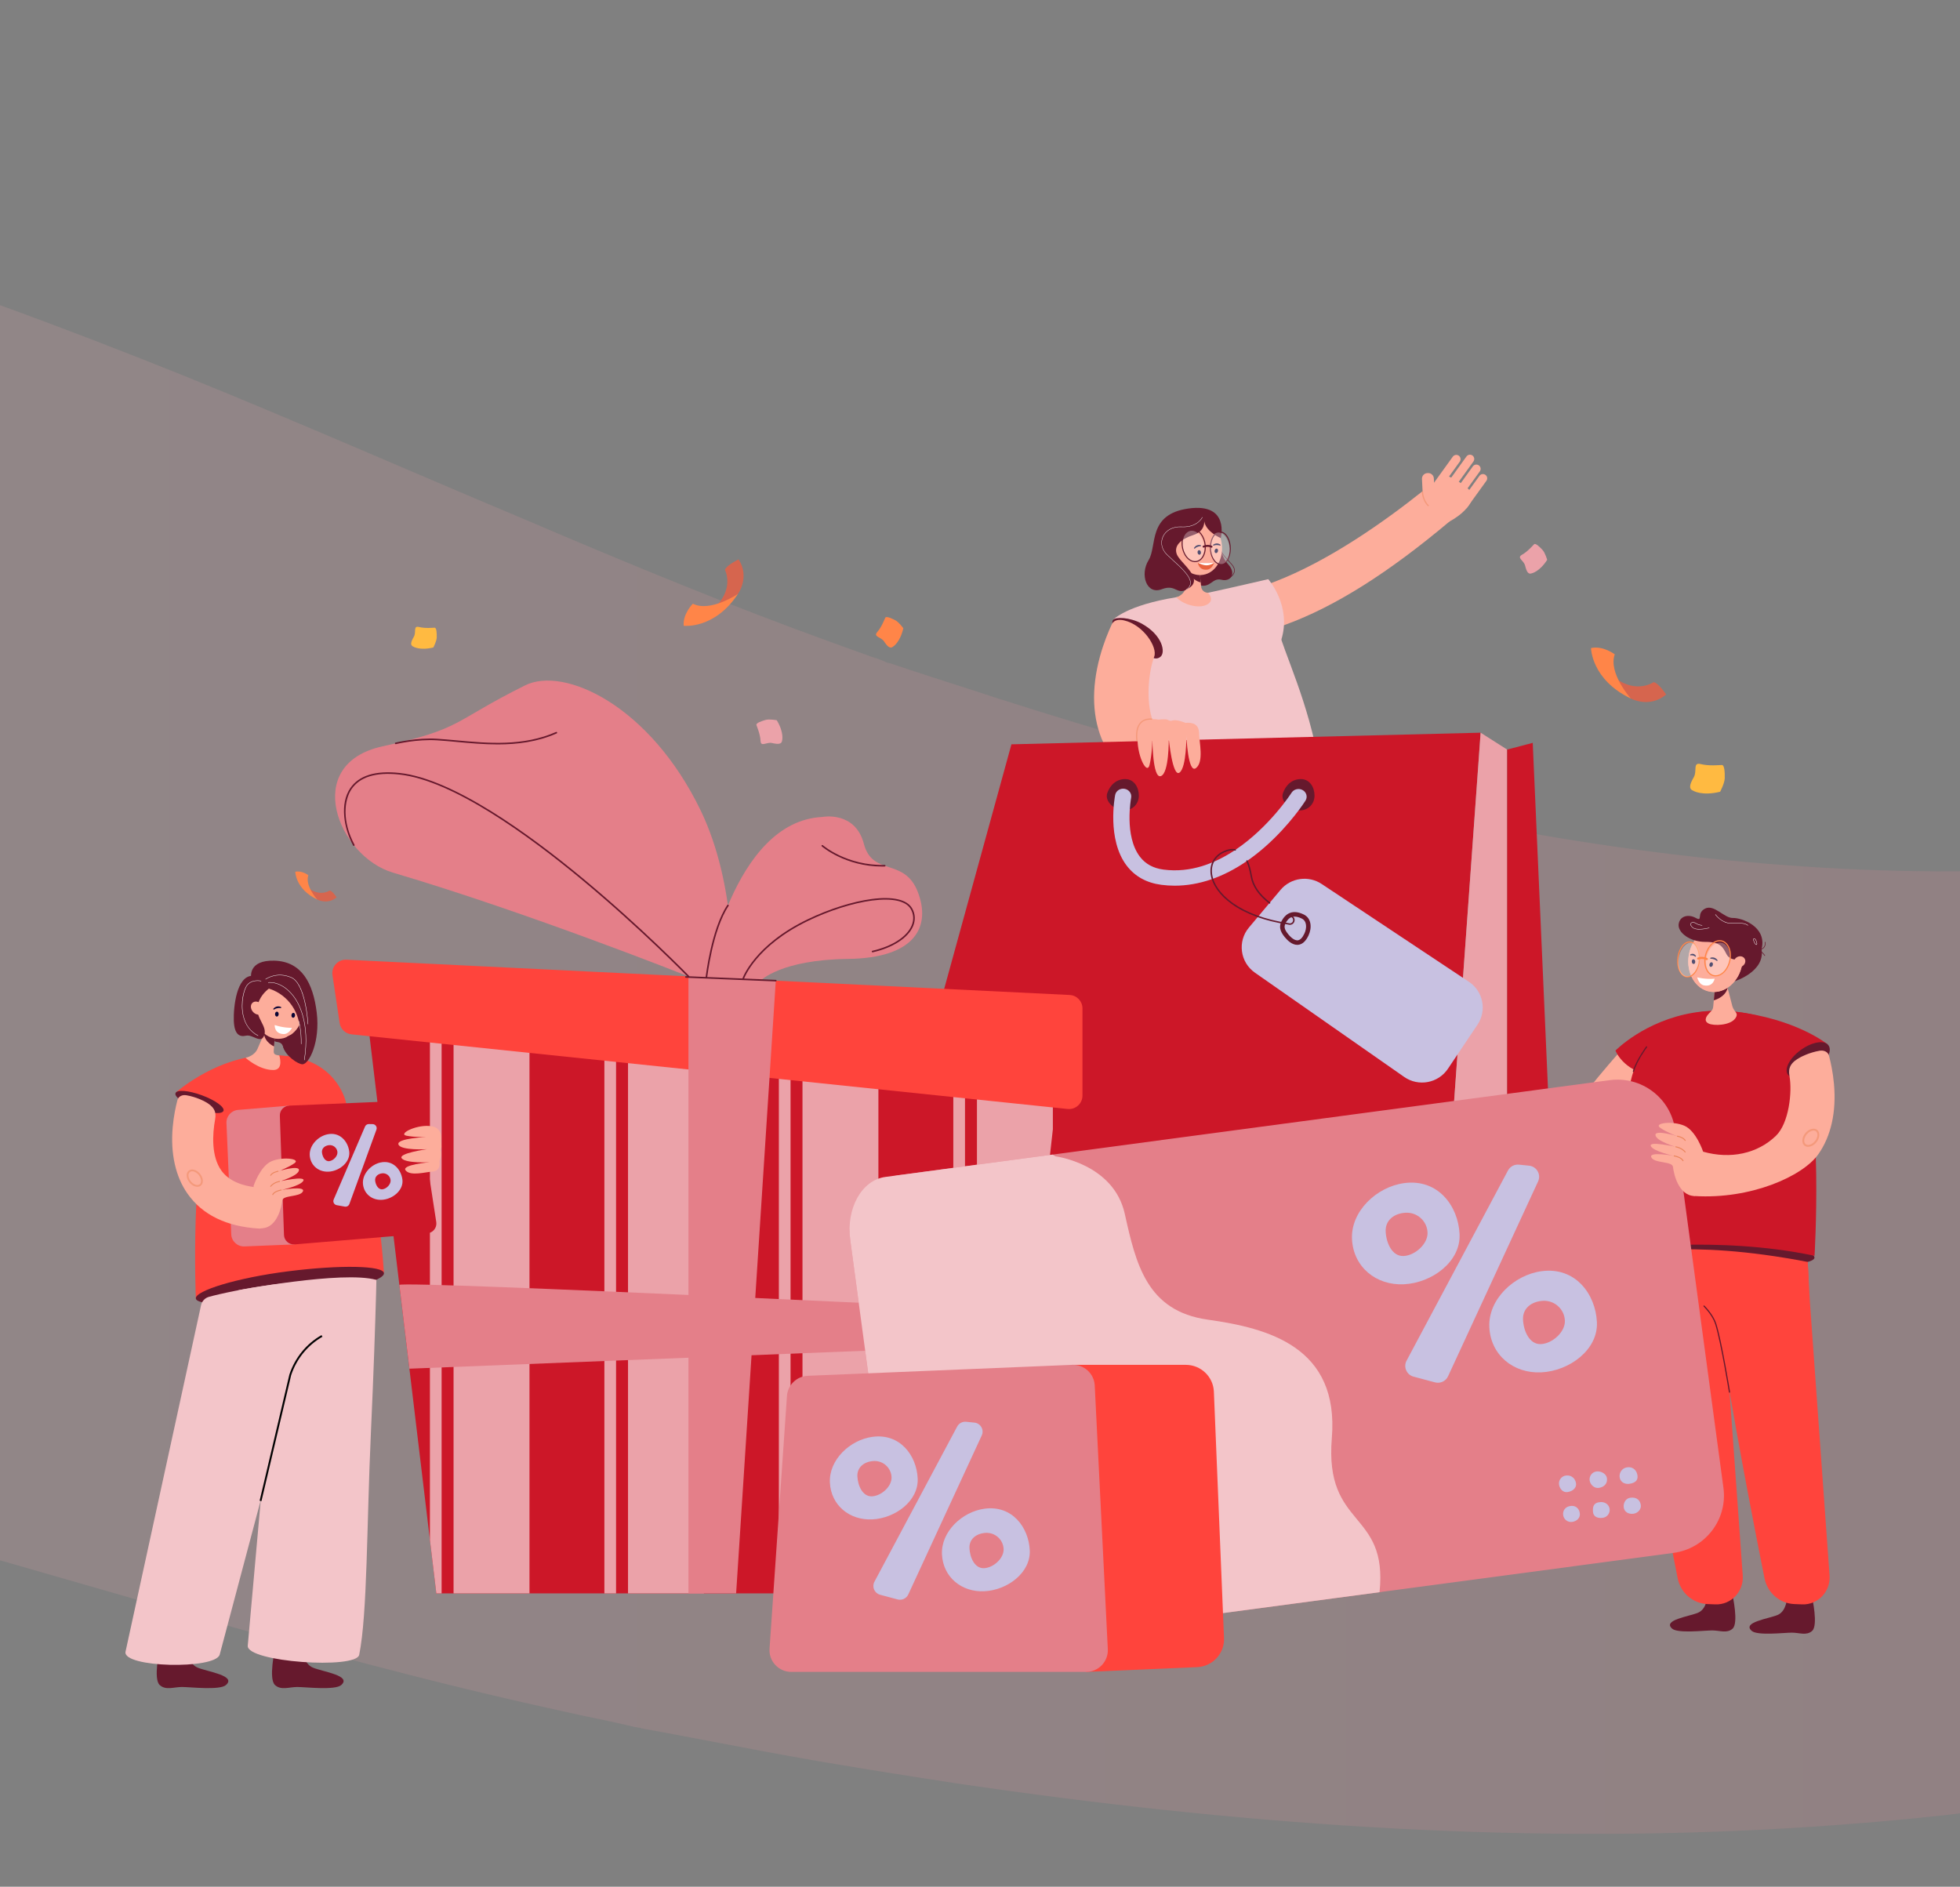 <svg width="375" height="361" viewBox="0 0 375 361" fill="none" xmlns="http://www.w3.org/2000/svg">
<rect x="0" y="0" width="375" height="361" fill="#808080" stroke="none"/>
<path d="M-615 197.7C-615 197.7 -614.019 196.328 -612.058 193.583C-610.882 191.819 -609.313 189.858 -607.744 187.702C-606.96 186.526 -606.175 185.545 -605.195 184.369C-604.411 183.389 -603.822 182.605 -603.038 181.625C-601.469 179.86 -599.9 177.704 -598.135 175.743C-596.37 173.783 -594.605 171.627 -592.644 169.47C-584.8 160.845 -575.388 151.435 -564.406 142.221C-553.424 133.007 -541.462 124.185 -528.323 115.756C-502.046 98.896 -472.042 84.193 -438.901 71.647C-405.76 58.904 -369.481 48.122 -329.673 39.3C-309.671 34.792 -289.08 30.871 -266.725 27.734C-255.547 26.166 -244.173 24.794 -231.819 23.617C-228.681 23.421 -225.543 23.029 -222.406 22.833C-220.249 22.637 -218.091 22.441 -215.738 22.441H-212.012C-206.129 22.441 -200.442 22.245 -194.559 22.245C-191.03 22.245 -187.304 22.245 -183.97 22.245C-180.636 22.441 -177.499 22.441 -174.165 22.637C-167.693 22.833 -161.026 23.421 -154.555 23.617C-141.416 24.598 -128.081 26.166 -114.942 28.126C-88.469 32.047 -62.191 38.32 -37.09 45.966C-11.989 53.611 12.131 62.629 35.075 71.843C57.823 81.057 79.59 90.663 100.181 99.288C120.771 108.11 140.381 116.148 159.403 123.009L166.463 125.558L168.228 126.146L169.208 126.538L169.6 126.734C170.385 126.93 170.189 126.93 170.385 126.93L174.503 128.302C179.798 130.066 184.896 131.635 190.191 133.399C200.584 136.732 210.978 139.868 221.175 142.809C262.356 154.375 302.949 162.805 341.777 165.549C380.605 168.49 417.668 165.941 452.182 157.316C456.496 156.14 460.222 155.159 466.105 153.395C468.262 152.807 470.419 152.023 472.576 151.435L475.322 150.65L478.459 149.67C486.696 146.926 494.932 143.789 503.364 140.26C519.837 133.203 536.505 124.577 552.978 115.167C586.119 96.348 618.868 74.784 651.813 55.768C660.049 51.063 668.285 46.358 676.521 41.849C680.443 39.693 684.366 37.536 688.288 35.576C693.386 32.831 697.701 30.675 702.211 28.518C720.252 20.089 738.293 13.816 755.354 9.503C772.415 5.19 788.691 2.641 803.399 1.269C818.106 -0.103 831.441 -0.103 843.207 0.093C866.74 0.877 884.389 3.229 896.155 4.798C902.038 5.582 906.548 6.366 909.49 6.758C912.431 7.346 914 7.542 914 7.542L903.803 113.011C903.803 113.011 902.43 113.011 899.684 112.815C896.939 112.815 893.017 112.619 888.115 112.619C877.917 112.423 863.406 112.619 845.757 114.383C828.304 116.148 808.105 119.872 787.515 128.302C777.121 132.419 766.728 137.712 755.943 144.573C753.393 146.338 750.452 148.102 748.295 149.67C744.961 152.023 741.823 154.375 738.49 156.728C732.214 161.237 725.547 166.138 718.879 171.235C705.348 181.429 691.229 192.799 676.129 204.953C660.833 217.108 644.753 230.046 626.908 243.377C609.063 256.511 589.845 270.038 568.274 282.781C557.488 289.054 546.31 295.327 534.348 301.012L529.838 303.169L524.935 305.325C521.994 306.697 519.052 307.874 516.111 309.246C511.601 311.402 504.933 314.147 498.854 316.499C474.145 326.301 448.064 333.947 421.786 339.436C408.648 342.18 395.313 344.337 381.978 346.101C368.643 347.865 355.112 349.042 341.777 349.826C288.241 352.962 235.098 348.846 184.112 341.396C171.365 339.436 158.815 337.475 146.264 335.123C139.989 333.947 133.91 332.77 127.635 331.594L123.32 330.81C123.32 330.81 122.536 330.614 123.124 330.81L122.536 330.614L121.359 330.418L118.81 329.83C115.476 329.046 112.143 328.458 108.809 327.673C82.531 321.988 57.627 315.127 34.487 308.462C11.151 301.796 -10.617 295.327 -30.815 290.034C-51.209 284.741 -70.035 280.428 -87.684 277.488C-105.333 274.547 -122.002 272.979 -137.69 272.783C-145.534 272.587 -153.182 272.979 -160.634 273.175C-164.36 273.567 -168.086 273.567 -171.812 274.155C-173.576 274.351 -175.538 274.547 -177.302 274.743C-179.067 274.939 -180.244 275.135 -181.813 275.527C-185.931 276.115 -190.049 276.703 -194.167 277.292L-197.893 277.88C-199.658 278.076 -195.932 277.684 -196.52 277.684H-196.913L-197.501 277.88L-198.677 278.076C-200.442 278.468 -202.207 278.664 -203.972 279.056C-211.032 280.428 -218.68 281.996 -226.328 283.761C-241.624 287.289 -256.723 291.602 -271.039 296.111C-299.669 305.129 -324.967 315.323 -344.969 325.125C-364.971 334.927 -379.679 344.337 -387.915 351.002C-392.033 354.335 -394.779 357.079 -396.151 358.648C-397.524 360.412 -397.72 361 -397.524 361C-397.328 361 -397.328 361 -397.132 360.804C-396.936 360.804 -396.74 360.608 -396.74 360.412C-396.543 360.216 -396.74 360.412 -396.543 360.216C-396.151 359.824 -395.955 359.432 -395.759 359.236C-395.171 358.452 -394.779 357.863 -394.386 357.275C-395.759 359.628 -396.543 360.804 -396.543 360.804L-615 197.7Z" fill="url(#paint0_linear_2008_5540)" fill-opacity="0.14"/>
<path d="M277.901 96.03C278.267 96.292 278.783 96.208 279.046 95.843L283.132 90.182C283.395 89.817 283.31 89.304 282.944 89.042C282.577 88.78 282.062 88.864 281.799 89.229L277.713 94.891C277.449 95.256 277.534 95.768 277.901 96.03Z" fill="#FDAD9B"/>
<path d="M276.194 94.811C276.56 95.073 277.076 94.989 277.339 94.624L281.908 88.292C282.171 87.927 282.087 87.415 281.72 87.153C281.353 86.891 280.838 86.975 280.575 87.34L276.006 93.671C275.743 94.036 275.827 94.549 276.194 94.811Z" fill="#FDAD9B"/>
<path d="M273.444 97.775L273.563 97.769C274.156 97.74 274.616 97.233 274.587 96.644L274.333 91.533C274.304 90.943 273.795 90.485 273.203 90.514L273.084 90.52C272.491 90.549 272.031 91.055 272.06 91.645L272.314 96.756C272.343 97.345 272.852 97.804 273.444 97.775Z" fill="#FDAD9B"/>
<path d="M274.487 93.592C274.853 93.854 275.369 93.769 275.632 93.404L279.295 88.329C279.558 87.964 279.473 87.451 279.107 87.189C278.74 86.928 278.225 87.012 277.961 87.376L274.299 92.452C274.035 92.817 274.12 93.33 274.487 93.592Z" fill="#FDAD9B"/>
<path d="M276.732 100.081C276.732 100.081 281.02 98.191 281.837 94.977C282.12 93.864 276.998 90.413 275.86 91.023C274.723 91.633 272.585 95.3 272.585 95.3L276.732 100.081Z" fill="#FDAD9B"/>
<path d="M279.591 97.246C279.956 97.507 280.471 97.423 280.733 97.059L284.388 91.994C284.651 91.63 284.567 91.118 284.201 90.857C283.835 90.596 283.321 90.68 283.058 91.044L279.403 96.109C279.14 96.473 279.225 96.984 279.591 97.246Z" fill="#FDAD9B"/>
<path d="M272.148 94.003C265.004 99.695 254.294 107.32 243.842 111.319C241.42 112.246 240.482 112.564 238.997 112.901C237.801 113.172 236.921 115.577 237.365 117.617C237.782 119.531 239.465 120.921 240.961 120.865C242.078 120.823 243.201 120.521 245.917 119.531C255.353 116.095 265.598 109.643 277.319 99.786L272.148 94.003Z" fill="#FDAD9B"/>
<path d="M249.637 217.144C249.637 217.144 250.21 219.712 252.109 220.098C254.007 220.484 259.222 220.151 257.648 222.18C256.745 223.345 251.485 223.731 250.034 224.013C248.583 224.296 247.345 225.19 246.076 224.434C244.681 223.602 244.827 218.081 244.827 218.081C244.827 218.081 246.206 218.486 247.327 218.237C248.941 217.879 249.637 217.144 249.637 217.144Z" fill="#66192D"/>
<path d="M229.478 221.069C229.478 221.069 230.051 223.638 231.949 224.024C233.848 224.41 239.063 224.077 237.489 226.106C236.586 227.271 231.326 227.656 229.875 227.939C228.424 228.222 227.185 229.116 225.917 228.36C224.522 227.528 224.667 222.006 224.667 222.006C224.667 222.006 226.047 222.411 227.167 222.163C228.782 221.805 229.478 221.069 229.478 221.069Z" fill="#66192D"/>
<path d="M248.762 143.845C248.762 143.845 251.212 154.586 251.824 175.987C252.266 191.437 252.278 207.089 252.251 214.6C252.242 217.287 250.428 219.603 247.858 220.211L246.477 220.537C243.699 221.195 240.955 219.244 240.599 216.358L234.494 166.77L232.194 150.505L248.762 143.845Z" fill="#366F90"/>
<path d="M219.958 157.99C220.218 159.314 227.801 158.6 237.013 156.754C246.226 154.907 253.477 153.063 253.217 151.738C252.956 150.414 245.283 150.11 236.07 151.957C226.858 153.803 219.697 156.665 219.958 157.99Z" fill="#66192D"/>
<path d="M243.328 154.46L232.525 219.848C232.222 222.621 230.21 224.872 227.525 225.443L226.355 225.691C223.592 226.279 220.971 224.141 220.93 221.267L220.929 158.544C220.947 157.816 223.352 157.014 224.042 156.82C229.762 155.207 243.18 151.808 243.328 154.46Z" fill="#366F90"/>
<path d="M221.251 121.167C221.251 121.167 223.527 113.632 232.966 113.504C237.427 113.443 242.294 113.985 244.893 121.673C247.226 128.577 251.59 137.818 253.216 151.738C253.216 151.738 237.619 149.132 219.935 157.877C219.935 157.877 216.671 137.614 217.77 125.51C218.08 122.102 220.46 123.583 221.251 121.167Z" fill="#F3C5C9"/>
<path d="M213.01 118.546L221.498 124.969C221.498 124.969 243.771 126.815 245.146 122.411C247.175 115.906 242.651 110.814 242.651 110.814C242.651 110.814 234.913 112.614 231.125 113.416C229.752 113.707 226.436 114.05 225.073 114.27C215.571 115.8 213.01 118.546 213.01 118.546Z" fill="#F3C5C9"/>
<path d="M237.452 191.046L237.117 191.033L237.903 169.662C238.297 166.524 239.811 163.686 242.167 161.656L242.386 161.908C240.093 163.884 238.619 166.647 238.236 169.688L237.452 191.046Z" fill="#020202"/>
<path d="M234.806 110.872L234.763 110.771C234.774 110.766 235.908 110.272 236.102 109.411C236.202 108.964 236.033 108.49 235.6 108.004C235.397 107.775 235.21 107.569 235.039 107.38C233.859 106.077 233.418 105.589 233.46 104.348L233.569 104.351C233.529 105.549 233.93 105.992 235.12 107.307C235.291 107.496 235.478 107.703 235.682 107.932C236.14 108.446 236.317 108.952 236.208 109.435C236.002 110.351 234.855 110.851 234.806 110.872Z" fill="#66192D"/>
<path d="M233.515 104.349C233.515 104.349 233.43 106.275 235.006 108.001C236.582 109.727 235.487 111.38 233.683 110.924C231.879 110.469 231.615 112.702 229.27 111.901C226.925 111.1 233.515 104.349 233.515 104.349Z" fill="#66192D"/>
<path d="M225.074 114.271C225.981 114.012 226.682 113.295 226.9 112.382L227.584 109.52L227.783 108.689L228.949 103.806L229.436 108.572L229.728 111.432L229.811 112.248C229.879 112.913 230.443 113.414 231.115 113.417H231.126C231.576 113.922 232.261 114.989 230.898 115.697C229.297 116.529 226.321 115.678 225.06 114.275C225.065 114.274 225.069 114.273 225.074 114.271Z" fill="#FDAD9B"/>
<path d="M227.564 109.443C227.57 109.468 227.576 109.494 227.583 109.52C227.962 111.017 229.718 111.442 229.718 111.442L229.727 111.432L229.435 108.571C228.904 108.476 228.161 108.413 227.781 108.689C227.583 108.833 227.484 109.07 227.564 109.443Z" fill="#66192D"/>
<path d="M230.227 109.978C232.682 109.551 234.242 106.762 233.712 103.749C233.182 100.736 230.763 98.64 228.309 99.067C225.855 99.495 224.295 102.283 224.824 105.296C225.354 108.309 227.773 110.405 230.227 109.978Z" fill="#FDAD9B"/>
<path d="M225.59 106.014C226.177 106.405 226.89 106.332 227.181 105.85C227.473 105.369 227.233 104.662 226.645 104.271C226.058 103.881 225.345 103.954 225.054 104.436C224.762 104.917 225.002 105.624 225.59 106.014Z" fill="#FDAD9B"/>
<path d="M232.31 107.635C232.31 107.635 230.798 107.934 229.187 107.668C229.187 107.668 229.322 109.178 230.984 108.992C231.95 108.883 232.31 107.635 232.31 107.635Z" fill="#E9633E"/>
<path d="M232.31 107.635C232.31 107.635 231.996 108.002 231.138 108.147C230.281 108.293 229.187 107.667 229.187 107.667C229.187 107.667 231.104 107.849 232.31 107.635Z" fill="white"/>
<path d="M229.735 104.498C229.763 104.485 229.785 104.459 229.792 104.427C229.804 104.372 229.768 104.317 229.713 104.306C229.68 104.299 228.939 104.069 228.455 104.824C228.425 104.871 228.437 104.934 228.484 104.965C228.531 104.997 228.585 104.976 228.626 104.937C229.036 104.545 229.643 104.5 229.67 104.505C229.693 104.51 229.716 104.507 229.735 104.498Z" fill="#080435"/>
<path d="M229.129 105.745C229.164 105.986 229.334 106.162 229.51 106.137C229.686 106.112 229.801 105.896 229.766 105.655C229.732 105.414 229.561 105.238 229.385 105.263C229.209 105.288 229.095 105.504 229.129 105.745Z" fill="#080435"/>
<path d="M233.436 104.396C233.467 104.395 233.497 104.379 233.516 104.352C233.548 104.305 233.536 104.242 233.489 104.21C233.462 104.191 232.864 103.698 232.128 104.212C232.082 104.244 232.069 104.307 232.1 104.354C232.132 104.401 232.19 104.402 232.243 104.381C232.772 104.175 233.35 104.363 233.373 104.378C233.393 104.392 233.415 104.397 233.436 104.396Z" fill="#080435"/>
<path d="M232.399 105.316C232.338 105.552 232.429 105.779 232.601 105.822C232.773 105.866 232.962 105.71 233.022 105.474C233.083 105.238 232.992 105.011 232.82 104.967C232.648 104.924 232.459 105.08 232.399 105.316Z" fill="#080435"/>
<path d="M230.397 99.726C230.397 99.726 230.634 101.635 228.315 102.372C225.997 103.108 224.534 104.393 225.152 106.041C225.771 107.688 230.221 110.554 227.647 112.413C225.074 114.271 225.224 111.615 222.276 112.738C219.329 113.86 218.066 109.902 219.754 107.184C221.441 104.465 219.495 98.387 227.422 97.292C235.35 96.197 233.563 102.953 233.563 102.953C233.563 102.953 230.76 101.817 230.397 99.726Z" fill="#66192D"/>
<path d="M226.9 112.903L226.865 112.848C227.406 112.513 227.689 112.123 227.733 111.654C227.853 110.356 226.041 108.709 224.443 107.256C224.019 106.87 223.619 106.506 223.259 106.154C222.256 105.174 221.95 103.851 222.46 102.7C223.026 101.421 224.4 100.684 226.048 100.772C226.171 100.779 226.291 100.782 226.407 100.782C229.166 100.782 230.008 98.971 230.017 98.952L230.077 98.979C230.067 98.999 229.135 101.003 226.044 100.837C224.427 100.747 223.075 101.473 222.519 102.726C222.013 103.869 222.306 105.133 223.304 106.108C223.664 106.459 224.064 106.823 224.487 107.208C226.097 108.672 227.92 110.331 227.797 111.661C227.753 112.144 227.451 112.562 226.9 112.903Z" fill="white"/>
<path d="M233.755 108.023C233.519 108.064 233.277 108.039 233.039 107.943C231.979 107.518 231.305 105.794 231.537 104.104C231.679 103.068 232.137 102.232 232.761 101.871C233.135 101.657 233.541 101.621 233.936 101.784C234.996 102.207 235.669 103.927 235.438 105.62C235.297 106.659 234.838 107.495 234.214 107.856C234.066 107.94 233.912 107.996 233.755 108.023ZM231.737 104.133C231.516 105.737 232.135 107.364 233.116 107.759C233.447 107.892 233.793 107.861 234.113 107.683C234.685 107.351 235.106 106.569 235.239 105.593C235.459 103.987 234.841 102.359 233.861 101.967C233.529 101.834 233.186 101.862 232.863 102.044C232.291 102.375 231.869 103.155 231.737 104.133Z" fill="#66192D"/>
<g opacity="0.3">
<path d="M226.212 103.959C226.129 105.579 226.993 107.152 228.141 107.473C229.29 107.794 230.288 106.741 230.37 105.121C230.453 103.502 229.589 101.928 228.441 101.607C227.292 101.286 226.294 102.339 226.212 103.959Z" fill="white"/>
</g>
<g opacity="0.3">
<path d="M231.517 104.244C231.434 105.871 232.209 107.485 233.246 107.849C234.284 108.213 235.192 107.189 235.274 105.562C235.357 103.935 234.582 102.321 233.544 101.957C232.507 101.593 231.599 102.617 231.517 104.244Z" fill="white"/>
</g>
<path d="M228.926 107.538C228.687 107.58 228.439 107.567 228.188 107.497C226.923 107.157 225.974 105.47 226.071 103.735C226.126 102.73 226.515 101.894 227.138 101.445C227.574 101.135 228.071 101.045 228.58 101.182C229.843 101.525 230.792 103.212 230.696 104.944C230.641 105.953 230.25 106.789 229.625 107.238C229.405 107.393 229.17 107.496 228.926 107.538ZM227.879 101.34C227.66 101.378 227.45 101.467 227.257 101.606C226.691 102.015 226.322 102.815 226.271 103.747C226.18 105.39 227.063 106.986 228.24 107.306C228.686 107.422 229.125 107.342 229.507 107.076C230.075 106.67 230.445 105.867 230.497 104.932C230.587 103.289 229.704 101.693 228.528 101.373C228.307 101.315 228.089 101.303 227.879 101.34Z" fill="#66192D"/>
<path d="M231.83 104.79C231.788 104.797 231.744 104.79 231.705 104.768C231.682 104.754 231.138 104.465 230.339 104.765C230.245 104.796 230.134 104.754 230.097 104.657C230.059 104.561 230.108 104.453 230.205 104.419C231.166 104.038 231.86 104.427 231.891 104.442C231.98 104.494 232.012 104.609 231.959 104.697C231.931 104.748 231.883 104.78 231.83 104.79Z" fill="#66192D"/>
<path d="M212.971 118.608C212.375 119.454 213.508 121.308 216.449 123.227C219.39 125.145 220.796 126.696 222.039 125.655C223.053 124.804 222.4 121.51 218.46 119.331C216.205 118.083 213.396 118.005 212.971 118.608Z" fill="#66192D"/>
<path d="M224.379 156.725C224.379 156.725 236.451 152.239 249.178 152.54C249.762 152.554 250.246 152.997 250.304 153.576L250.763 158.191L237.374 157.516L224.379 156.725Z" fill="#366F90"/>
<path d="M238.664 152.807L240.22 149.9C240.391 149.027 238.176 146.127 237.286 146.216C230.766 146.867 224.922 144.466 221.476 139.708C219.031 136.332 219.527 129.109 220.836 125.625C221.505 123.842 218.757 119.541 215.051 118.701C214.096 118.484 213.117 118.583 212.705 119.468C212.06 120.853 211.157 123.025 210.443 125.642C208.746 131.86 208.985 137.572 211.133 142.162C213.77 147.796 224.598 155.111 237.398 156.585C238.356 156.696 238.479 153.749 238.664 152.807Z" fill="#FDAD9B"/>
<path d="M193.514 142.415L157.333 273.973L273.372 277.897L283.282 140.19L193.514 142.415Z" fill="#CC1728"/>
<path d="M283.282 140.19L288.36 143.419V272.961L273.372 277.897L283.282 140.19Z" fill="#EBA2A9"/>
<path d="M288.359 143.419L293.252 142.133L299.058 273.802L288.359 272.961V143.419Z" fill="#CC1728"/>
<path d="M214.885 154.272C216.142 154.272 217.16 153.309 217.16 152.12C217.16 150.932 216.142 149.969 214.885 149.969C213.629 149.969 212.61 150.932 212.61 152.12C212.61 153.309 213.629 154.272 214.885 154.272Z" fill="#66192D"/>
<path d="M215.022 155.069C214.034 155.069 212.899 154.487 212.26 153.654C211.786 153.035 211.641 152.357 211.853 151.743C212.433 150.067 213.71 149.066 215.27 149.066C216.99 149.066 217.89 150.654 217.89 152.223C217.89 153.846 216.657 155.069 215.022 155.069ZM212.961 152.086C212.842 152.431 213.027 152.777 213.204 153.007C213.623 153.554 214.405 153.966 215.022 153.966C216.025 153.966 216.725 153.25 216.725 152.223C216.725 151.397 216.337 150.169 215.27 150.169C214.224 150.169 213.383 150.868 212.961 152.086Z" fill="#66192D"/>
<path d="M248.499 154.273C249.755 154.273 250.773 153.31 250.773 152.121C250.773 150.933 249.755 149.97 248.499 149.97C247.242 149.97 246.224 150.933 246.224 152.121C246.224 153.31 247.242 154.273 248.499 154.273Z" fill="#66192D"/>
<path d="M248.636 155.069C247.649 155.069 246.513 154.487 245.874 153.654C245.4 153.035 245.255 152.357 245.467 151.743C246.048 150.067 247.325 149.066 248.884 149.066C250.604 149.066 251.504 150.654 251.504 152.223C251.505 153.846 250.271 155.069 248.636 155.069ZM246.575 152.086C246.456 152.431 246.641 152.777 246.818 153.007C247.237 153.554 248.019 153.966 248.636 153.966C249.639 153.966 250.339 153.25 250.339 152.223C250.339 151.397 249.951 150.169 248.884 150.169C247.839 150.169 246.997 150.868 246.575 152.086Z" fill="#66192D"/>
<path d="M224.748 169.463C223.896 169.463 223.046 169.408 222.201 169.298C219.377 168.93 217.146 167.697 215.57 165.633C211.748 160.629 213.291 152.452 213.358 152.107C213.515 151.308 214.325 150.78 215.17 150.928C216.013 151.076 216.571 151.842 216.416 152.64C216.395 152.749 215.057 159.949 218.094 163.917C219.168 165.321 220.65 166.128 222.625 166.385C227.776 167.057 232.47 165.212 236.34 162.624C242.863 158.261 247.041 151.783 247.107 151.679C247.549 150.983 248.503 150.757 249.239 151.174C249.975 151.591 250.215 152.493 249.775 153.19C249.658 153.375 246.861 157.757 242.13 161.947C240.962 162.981 239.778 163.911 238.582 164.735C234.055 167.857 229.362 169.463 224.748 169.463Z" fill="#C8C1E1"/>
<path d="M202.452 207.031L201.444 216.054L191.526 304.867H83.482L82.256 294.636L70.128 193.451L82.256 194.695L84.492 194.925L86.778 195.16L101.306 196.652L115.637 198.123L117.871 198.352L120.159 198.585L134.684 200.077L149.015 201.547L151.252 201.777L153.537 202.012L168.063 203.501L182.394 204.972L184.631 205.201L186.919 205.437L201.444 206.928L202.452 207.031Z" fill="#CC1728"/>
<path d="M101.306 196.652V304.866H86.777V195.16L101.306 196.652Z" fill="#EBA2A9"/>
<path d="M84.493 194.925V304.867H83.482L82.256 294.636V194.695L84.493 194.925Z" fill="#EBA2A9"/>
<path d="M134.683 200.077V304.867H120.157V198.585L134.683 200.077Z" fill="#EBA2A9"/>
<path d="M115.635 198.123V304.867H117.869V198.352L115.635 198.123Z" fill="#EBA2A9"/>
<path d="M168.062 203.5V304.866H153.537V202.012L168.062 203.5Z" fill="#EBA2A9"/>
<path d="M151.252 201.777V304.866H149.016V201.547L151.252 201.777Z" fill="#EBA2A9"/>
<path d="M201.442 206.928V216.054L191.524 304.867H186.917V205.437L201.442 206.928Z" fill="#EBA2A9"/>
<path d="M184.629 205.202V304.868H182.393V204.973L184.629 205.202Z" fill="#EBA2A9"/>
<path d="M76.408 245.843C77.716 245.003 197.56 250.848 197.56 250.848L196.849 257.213L78.33 261.879L76.408 245.843Z" fill="#E47F89"/>
<path d="M63.609 186.565L64.978 195.734C65.15 196.891 66.089 197.786 67.259 197.908L204.258 212.186C205.78 212.344 207.105 211.157 207.105 209.635V192.937C207.105 191.569 206.026 190.442 204.653 190.375L66.285 183.626C64.661 183.547 63.37 184.965 63.609 186.565Z" fill="#FF443C"/>
<path d="M131.72 186.819V304.869H140.842L148.429 187.634L131.72 186.819Z" fill="#E47F89"/>
<path d="M140.075 187.227C140.075 187.227 141.028 169.524 134.064 155.089C124.352 134.957 107.933 127.422 100.478 131.131C86.314 138.178 88.743 139.386 73.163 142.808C57.584 146.231 64.696 163.868 75.186 166.967C101.085 174.617 131.72 186.819 131.72 186.819L140.075 187.227Z" fill="#E47F89"/>
<path d="M95.216 142.434C92.529 142.434 89.893 142.191 87.396 141.962C86.08 141.841 84.837 141.727 83.624 141.65C79.782 141.405 75.781 142.368 75.741 142.378C75.66 142.397 75.577 142.348 75.557 142.267C75.537 142.186 75.587 142.104 75.668 142.084C75.709 142.074 79.752 141.101 83.643 141.348C84.86 141.425 86.105 141.54 87.423 141.661C93.367 142.207 100.103 142.826 106.385 140.052C106.461 140.018 106.551 140.053 106.585 140.129C106.619 140.205 106.585 140.294 106.508 140.328C102.807 141.962 98.963 142.434 95.216 142.434Z" fill="#66192D"/>
<path d="M131.72 186.971C131.681 186.971 131.641 186.956 131.611 186.925C131.522 186.834 122.587 177.656 111.36 168.339C101.009 159.749 86.54 149.281 76.391 148.194C71.912 147.713 68.839 148.654 67.257 150.99C65.826 153.103 65.447 157.212 67.827 161.628C67.867 161.701 67.839 161.793 67.765 161.832C67.692 161.872 67.599 161.844 67.56 161.771C66.645 160.073 66.043 158.124 65.865 156.283C65.656 154.12 66.05 152.231 67.006 150.821C68.655 148.385 71.824 147.4 76.424 147.893C86.648 148.989 101.172 159.491 111.556 168.108C122.795 177.436 131.74 186.623 131.829 186.715C131.888 186.775 131.886 186.871 131.826 186.929C131.796 186.957 131.758 186.971 131.72 186.971Z" fill="#66192D"/>
<path d="M135.126 187.227C135.126 187.227 140.134 157.141 157.332 156.316C157.332 156.316 163.604 155.089 165.273 161.431C166.943 167.772 173.012 163.998 175.592 170.641C178.172 177.285 175.137 183.324 162.238 183.475C149.34 183.626 145.523 187.635 145.523 187.635L135.126 187.227Z" fill="#E47F89"/>
<path d="M142.208 187.378C142.191 187.378 142.175 187.375 142.159 187.37C142.079 187.343 142.037 187.257 142.064 187.178C142.085 187.115 144.339 180.789 154.534 175.89C158.644 173.915 163.102 172.502 166.764 172.014C170.788 171.478 173.539 172.108 174.509 173.786C175.137 174.872 175.193 176.075 174.671 177.265C173.697 179.485 170.82 181.335 166.976 182.212C166.894 182.231 166.813 182.18 166.794 182.099C166.775 182.017 166.827 181.936 166.908 181.918C170.659 181.062 173.457 179.277 174.393 177.144C174.875 176.045 174.825 174.936 174.246 173.936C173.341 172.371 170.698 171.795 166.804 172.313C163.173 172.797 158.748 174.199 154.666 176.161C144.596 181 142.372 187.213 142.351 187.275C142.33 187.338 142.271 187.378 142.208 187.378Z" fill="#66192D"/>
<path d="M168.78 165.8C161.715 165.8 157.277 161.985 157.232 161.945C157.169 161.89 157.163 161.795 157.218 161.732C157.274 161.669 157.37 161.663 157.433 161.718C157.478 161.758 162.04 165.676 169.271 165.492C169.346 165.492 169.425 165.555 169.427 165.639C169.429 165.722 169.362 165.791 169.279 165.794C169.112 165.798 168.945 165.8 168.78 165.8Z" fill="#66192D"/>
<path d="M135.154 187.16C135.148 187.16 135.143 187.16 135.137 187.159C135.053 187.15 134.994 187.075 135.003 186.992C135.013 186.9 136.083 177.708 139.151 173.162C139.198 173.092 139.292 173.074 139.362 173.12C139.432 173.167 139.45 173.261 139.403 173.33C136.377 177.815 135.315 186.934 135.304 187.026C135.296 187.103 135.23 187.16 135.154 187.16Z" fill="#66192D"/>
<path d="M148.43 187.785C148.428 187.785 148.425 187.785 148.423 187.785L131.226 187.075C131.143 187.072 131.078 187.001 131.081 186.918C131.085 186.835 131.15 186.769 131.239 186.774L148.436 187.483C148.52 187.487 148.585 187.557 148.581 187.64C148.578 187.721 148.511 187.785 148.43 187.785Z" fill="#66192D"/>
<path d="M57.882 315.46C57.882 315.46 57.953 318.284 59.874 319.081C61.794 319.877 67.359 320.596 65.28 322.412C64.087 323.454 58.464 322.781 56.876 322.781C55.289 322.781 53.798 323.469 52.619 322.412C51.321 321.249 52.619 315.46 52.619 315.46C52.619 315.46 53.989 316.17 55.221 316.138C56.996 316.092 57.882 315.46 57.882 315.46Z" fill="#66192D"/>
<path d="M72.156 238.042C72.156 238.042 72.019 251.058 70.967 274.022C70.141 292.027 70.311 308.713 68.726 316.621C68.159 319.45 47.178 318.008 47.402 314.894L52.369 259.271L53.317 241.66L72.156 238.042Z" fill="#F3C5C9"/>
<path d="M40.713 209.48C40.713 209.48 43.526 201.606 53.545 201.964C63.565 202.322 71.585 215.433 73.459 243.591C73.459 243.591 56.69 240.093 37.469 248.445C37.469 248.445 36.312 220.957 40.713 209.48Z" fill="#FF443C"/>
<path d="M33.677 209.007L40.775 213.528C40.775 213.528 59.022 215.345 63.865 214.47C68.709 213.596 66.221 211.049 66.221 211.049C66.221 211.049 64.855 203.764 56.086 202.202C55.263 202.053 54.433 202.029 53.547 201.966C52.059 201.861 50.572 201.906 49.114 202.063C40.451 202.993 33.677 209.007 33.677 209.007Z" fill="#FF443C"/>
<path d="M33.575 209.162C33.328 209.873 35.185 211.204 37.721 212.135C40.257 213.066 42.513 213.244 42.76 212.533C43.006 211.822 41.149 210.491 38.613 209.56C36.077 208.629 33.821 208.451 33.575 209.162Z" fill="#66192D"/>
<path d="M35.826 315.459C35.826 315.459 35.897 318.283 37.818 319.08C39.738 319.876 45.303 320.595 43.223 322.411C42.03 323.453 36.407 322.78 34.82 322.78C33.232 322.78 31.742 323.468 30.562 322.411C29.264 321.248 30.562 315.459 30.562 315.459C30.562 315.459 31.932 316.169 33.164 316.137C34.94 316.091 35.826 315.459 35.826 315.459Z" fill="#66192D"/>
<path d="M37.469 248.444C37.644 249.883 45.82 249.708 55.83 248.447C65.841 247.186 73.633 245.029 73.458 243.59C73.284 242.151 65.208 241.976 55.197 243.237C45.187 244.498 37.294 247.006 37.469 248.444Z" fill="#66192D"/>
<path d="M60.663 246.484L42.03 316.604C41.136 319.464 23.459 319.081 24.013 316.045L38.47 249.723C38.64 248.961 39.206 248.354 39.946 248.142C43.954 246.991 61.057 243.659 60.663 246.484Z" fill="#F3C5C9"/>
<path d="M50.022 287.228L49.672 287.146L55.361 263.017C56.427 259.792 58.61 257.112 61.514 255.457L61.693 255.767C58.866 257.379 56.741 259.988 55.707 263.114L50.022 287.228Z" fill="#020202"/>
<path d="M45.519 246.885C45.519 246.885 65.498 243.087 71.976 244.879L68.869 249.459L57.321 250.109L45.519 246.885Z" fill="#F3C5C9"/>
<path d="M56.846 202.567C56.846 202.567 54.572 201.662 54.215 200.401C53.858 199.141 53.013 199.529 52.526 199.206C52.039 198.883 53.403 195.457 53.403 195.457L58.112 193.744L57.625 199.755L56.846 202.567Z" fill="#66192D"/>
<path d="M46.983 202.394C47.928 202.181 48.872 201.601 49.275 200.67L50.522 197.79L50.886 196.948L53.028 191.997L52.657 197.127L52.433 200.207L52.37 201.074C52.318 201.793 52.728 201.829 53.44 201.957C53.44 201.957 54.362 204.73 52.284 204.73C49.533 204.73 46.983 202.394 46.983 202.394Z" fill="#FDAD9B"/>
<path d="M50.517 197.705C50.518 197.733 50.52 197.762 50.522 197.79C50.645 199.444 52.423 200.216 52.423 200.216L52.434 200.207L52.657 197.128C52.113 196.93 51.339 196.726 50.886 196.948C50.65 197.064 50.501 197.296 50.517 197.705Z" fill="#66192D"/>
<path d="M53.262 198.766C55.937 198.766 58.106 196.103 58.106 192.819C58.106 189.535 55.937 186.872 53.262 186.872C50.586 186.872 48.417 189.535 48.417 192.819C48.417 196.103 50.586 198.766 53.262 198.766Z" fill="#FDAD9B"/>
<path d="M55.87 196.666C55.87 196.666 54.215 196.704 52.56 196.126C52.56 196.126 52.423 197.749 54.215 197.858C55.257 197.921 55.87 196.666 55.87 196.666Z" fill="white"/>
<path d="M53.731 192.877C53.763 192.868 53.791 192.845 53.805 192.811C53.827 192.755 53.8 192.692 53.744 192.669C53.71 192.656 52.969 192.276 52.317 192.985C52.276 193.03 52.277 193.099 52.321 193.14C52.365 193.182 52.426 193.17 52.477 193.137C52.983 192.798 53.634 192.862 53.662 192.873C53.685 192.882 53.709 192.883 53.731 192.877Z" fill="#080435"/>
<path d="M52.625 194.024C52.617 194.286 52.765 194.503 52.956 194.509C53.146 194.515 53.308 194.308 53.316 194.046C53.325 193.784 53.176 193.568 52.986 193.562C52.795 193.556 52.634 193.763 52.625 194.024Z" fill="#080435"/>
<path d="M55.761 194.23C55.736 194.49 55.869 194.716 56.059 194.735C56.249 194.753 56.424 194.556 56.449 194.296C56.474 194.035 56.34 193.81 56.15 193.791C55.96 193.773 55.786 193.97 55.761 194.23Z" fill="#080435"/>
<path d="M50.911 189.01C54.617 189.89 57.246 193.193 57.364 196.983C57.371 197.203 57.374 197.429 57.374 197.662C57.374 197.662 53.601 197.829 54.155 200.216C54.576 202.031 57.025 203.633 57.87 203.633C59.147 203.633 61.286 199.321 60.596 193.713C59.905 188.104 57.72 183.984 52.543 183.812C47.367 183.64 48.057 187.074 48.057 187.074C48.057 187.074 48.965 188.547 50.911 189.01Z" fill="#66192D"/>
<path d="M51.637 189.02C51.637 189.02 51.55 189.076 51.407 189.186C50.86 189.608 49.505 190.819 49.265 192.625C48.963 194.9 51.163 196.317 50.559 198.077C49.955 199.836 48.359 197.862 47.065 198.162C45.771 198.463 44.822 197.862 44.735 195.287C44.649 192.711 45.253 186.702 48.316 186.702L51.637 189.02Z" fill="#66192D"/>
<path d="M48.509 193.713C49.058 194.234 49.825 194.287 50.223 193.832C50.62 193.377 50.498 192.585 49.949 192.064C49.401 191.542 48.633 191.489 48.236 191.944C47.838 192.4 47.96 193.191 48.509 193.713Z" fill="#FDAD9B"/>
<path d="M58.23 202.853C58.229 202.853 58.227 202.853 58.225 202.853C58.205 202.85 58.192 202.832 58.195 202.812C59.303 195.653 57.101 191.886 56.104 190.599C53.805 187.633 51.356 188.022 51.331 188.027C51.311 188.03 51.293 188.017 51.29 187.998C51.286 187.978 51.299 187.959 51.319 187.956C51.344 187.952 53.836 187.556 56.16 190.555C57.164 191.85 59.378 195.637 58.266 202.823C58.263 202.841 58.248 202.853 58.23 202.853Z" fill="white"/>
<path d="M49.375 198.193C49.37 198.193 49.364 198.191 49.359 198.189C47.881 197.43 46.889 196.086 46.493 194.304C45.933 191.794 46.663 189.234 47.228 188.506C48.209 187.243 49.946 187.666 49.964 187.67C49.983 187.675 49.995 187.695 49.99 187.714C49.985 187.733 49.966 187.744 49.946 187.739C49.929 187.735 48.237 187.324 47.285 188.549C46.742 189.248 46.016 191.835 46.563 194.289C46.961 196.075 47.913 197.365 49.392 198.125C49.41 198.134 49.417 198.156 49.407 198.173C49.401 198.185 49.388 198.193 49.375 198.193Z" fill="white"/>
<path d="M58.927 195.984C58.908 195.984 58.892 195.969 58.891 195.95C58.887 195.873 58.458 188.228 55.692 187.049C52.925 185.869 50.859 187.373 50.839 187.388C50.823 187.4 50.8 187.397 50.788 187.381C50.777 187.365 50.78 187.343 50.795 187.331C50.816 187.316 52.915 185.787 55.72 186.983C56.9 187.487 57.805 189.149 58.408 191.926C58.857 193.987 58.962 195.928 58.963 195.947C58.964 195.966 58.949 195.983 58.929 195.984C58.928 195.984 58.928 195.984 58.927 195.984Z" fill="white"/>
<path d="M57.627 199.79H57.626C57.606 199.79 57.59 199.773 57.591 199.754C57.647 197.119 57.134 195.42 57.129 195.404C57.123 195.385 57.133 195.365 57.152 195.359C57.171 195.353 57.191 195.364 57.197 195.383C57.202 195.4 57.719 197.108 57.663 199.755C57.662 199.775 57.646 199.79 57.627 199.79Z" fill="white"/>
<path d="M55.349 211.546L45.551 212.364C44.252 212.473 43.271 213.581 43.327 214.876L44.243 236.173C44.301 237.505 45.431 238.539 46.769 238.485L56.375 238.097L55.349 211.546Z" fill="#E47F89"/>
<path d="M78.191 210.589L55.348 211.546C54.314 211.589 53.508 212.455 53.544 213.484L54.334 236.293C54.371 237.364 55.301 238.187 56.375 238.097L81.765 235.977C82.853 235.886 83.635 234.897 83.47 233.824L80.133 212.178C79.987 211.233 79.15 210.549 78.191 210.589Z" fill="#CC1728"/>
<path d="M65.967 230.869L64.425 230.592C63.927 230.502 63.641 229.975 63.84 229.511L69.84 215.548C69.966 215.254 70.259 215.066 70.58 215.071L71.296 215.084C71.837 215.094 72.207 215.63 72.023 216.136L66.849 230.364C66.718 230.723 66.346 230.937 65.967 230.869Z" fill="#C8C1E1"/>
<path d="M62.627 217.039C60.701 217.459 59.024 219.341 59.283 221.287C59.544 223.232 61.249 224.412 63.204 224.153C65.16 223.894 67.074 222.236 66.814 220.29C66.555 218.345 64.985 216.524 62.627 217.039ZM63.012 222.168C62.208 222.274 61.713 221.357 61.607 220.558C61.5 219.758 62.101 219.22 62.905 219.114C63.709 219.007 64.447 219.57 64.554 220.369C64.661 221.169 63.816 222.062 63.012 222.168Z" fill="#C8C1E1"/>
<path d="M72.802 222.425C70.876 222.846 69.198 224.728 69.458 226.673C69.718 228.619 71.424 229.798 73.379 229.539C75.335 229.28 77.249 227.622 76.989 225.677C76.729 223.731 75.159 221.91 72.802 222.425ZM73.187 227.555C72.383 227.661 71.888 226.744 71.782 225.944C71.675 225.144 72.276 224.607 73.08 224.5C73.884 224.394 74.622 224.956 74.729 225.756C74.836 226.556 73.991 227.448 73.187 227.555Z" fill="#C8C1E1"/>
<path d="M48.509 226.927C48.509 226.927 49.772 223.124 51.934 222.193C54.096 221.262 57.566 221.699 56.349 222.56C55.132 223.42 53.271 224.092 53.271 224.092C53.271 224.092 57.314 222.842 57.198 223.91C57.082 224.977 53.556 226.03 53.556 226.03C53.556 226.03 58.486 224.925 58.048 225.897C57.611 226.871 53.86 227.684 53.86 227.684C53.86 227.684 58.488 226.838 57.953 227.956C57.418 229.075 54.124 228.631 54.008 229.698C53.892 230.765 53.07 234.966 50.049 235.008L48.509 226.927Z" fill="#FDAD9B"/>
<path d="M51.831 224.975L51.674 224.901C52.007 224.204 53.208 224.014 53.259 224.006L53.285 224.177C53.274 224.179 52.124 224.362 51.831 224.975Z" fill="#E9845C"/>
<path d="M51.81 227.092L51.671 226.988C52.327 226.115 53.494 225.95 53.544 225.943L53.567 226.115C53.556 226.116 52.422 226.278 51.81 227.092Z" fill="#E9845C"/>
<path d="M52.237 228.663L52.074 228.602C52.366 227.83 53.786 227.607 53.847 227.598L53.873 227.769C53.859 227.771 52.493 227.986 52.237 228.663Z" fill="#E9845C"/>
<path d="M84.367 218.262C84.367 218.262 84.836 215.922 82.686 215.51C79.947 214.986 76.03 216.947 77.761 217.302C79.296 217.618 81.583 217.546 81.583 217.546C81.583 217.546 75.769 217.809 76.237 218.991C76.704 220.174 81.701 219.88 81.701 219.88C81.701 219.88 76.064 220.667 76.87 221.642C77.675 222.617 82.213 222.378 82.213 222.378C82.213 222.378 76.663 222.852 77.625 223.963C78.587 225.073 81.407 224.25 82.682 224.172C83.887 224.099 84.23 223.303 84.075 222.151C84.075 222.151 84.591 220.917 84.3 220.19C84.188 219.911 84.442 219.612 84.454 219.401C84.478 218.998 84.367 218.262 84.367 218.262Z" fill="#FDAD9B"/>
<path d="M50.987 233.763L51.072 228.601C51.083 227.896 50.538 227.305 49.831 227.255C46.235 226.999 43.718 225.889 42.339 223.948C40.424 221.254 40.626 217.069 41.159 214.167C41.432 212.682 40.94 211.688 39.136 210.736C39.136 210.736 37.585 209.887 35.672 209.563C34.906 209.433 34.146 209.74 33.948 210.487C33.639 211.658 33.238 213.479 33.047 215.622C32.593 220.711 33.58 225.139 35.9 228.425C38.748 232.458 43.339 234.69 49.559 235.069C50.323 235.116 50.974 234.524 50.987 233.763Z" fill="#FDAD9B"/>
<g opacity="0.5">
<path d="M37.766 227.076C37.257 227.076 36.671 226.777 36.239 226.244C35.936 225.87 35.751 225.435 35.717 225.021C35.682 224.581 35.819 224.214 36.102 223.987C36.386 223.759 36.776 223.704 37.2 223.833C37.6 223.954 37.987 224.226 38.29 224.601C38.931 225.392 38.992 226.405 38.427 226.858C38.242 227.006 38.013 227.076 37.766 227.076ZM36.768 224.111C36.594 224.111 36.441 224.16 36.321 224.256C36.13 224.41 36.038 224.671 36.064 224.993C36.092 225.339 36.251 225.706 36.51 226.027C37.022 226.659 37.8 226.917 38.209 226.588C38.617 226.261 38.531 225.45 38.019 224.818C37.76 224.497 37.433 224.265 37.099 224.164C36.983 224.129 36.872 224.111 36.768 224.111Z" fill="#EC865C"/>
</g>
<path d="M311.301 199.648C311.301 199.648 300.042 212.229 300.341 213.89C300.64 215.551 311.67 216.463 311.67 216.463L314.861 206.586L311.301 199.648Z" fill="#FDAD9B"/>
<path d="M326.683 305.273C326.683 305.273 326.619 307.852 324.865 308.579C323.111 309.306 318.029 309.963 319.928 311.621C321.018 312.572 326.152 311.958 327.602 311.958C329.052 311.958 330.413 312.586 331.49 311.621C332.675 310.559 331.49 305.272 331.49 305.272C331.49 305.272 330.239 305.921 329.114 305.892C327.493 305.85 326.683 305.273 326.683 305.273Z" fill="#66192D"/>
<path d="M310.165 227.868C310.165 227.868 309.815 239.507 313.548 261.834C316.243 277.952 319.424 294.195 320.985 301.981C321.543 304.767 323.898 306.804 326.688 306.915L328.188 306.975C331.205 307.095 333.653 304.516 333.433 301.451L329.647 248.77L328.713 231.431L310.165 227.868Z" fill="#FF443C"/>
<path d="M341.907 305.698C341.907 305.698 341.842 308.277 340.088 309.005C338.335 309.732 333.253 310.389 335.152 312.047C336.241 312.998 341.376 312.383 342.826 312.383C344.275 312.383 345.636 313.012 346.714 312.047C347.899 310.985 346.714 305.698 346.714 305.698C346.714 305.698 345.463 306.347 344.338 306.318C342.716 306.276 341.907 305.698 341.907 305.698Z" fill="#66192D"/>
<path d="M326.775 227.868C326.775 227.868 326.425 239.507 330.158 261.834C332.853 277.952 336.035 294.195 337.596 301.981C338.154 304.767 340.508 306.804 343.299 306.915L344.798 306.975C347.815 307.095 350.264 304.516 350.043 301.451L346.257 248.77L345.324 231.431L326.775 227.868Z" fill="#FF443C"/>
<path d="M347.158 240.622C347.122 242.026 338.588 242.584 328.034 242.256C317.479 241.929 309.045 240.476 309.081 239.072C309.117 237.668 317.61 236.844 328.165 237.171C338.719 237.499 347.194 239.218 347.158 240.622Z" fill="#66192D"/>
<path d="M344.574 200.872C344.574 200.872 342.708 193.512 328.938 193.437C309.08 193.329 310.918 211.485 309.081 239.076C309.081 239.076 328.641 236.324 347.168 240.28C347.168 240.28 348.886 212.118 344.574 200.872Z" fill="#CC1728"/>
<path d="M349.657 199.814L340.663 204.765C340.663 204.765 320.971 206.544 315.743 205.687C310.516 204.83 309.081 201.011 309.081 201.011C309.081 201.011 314.649 195.279 324.113 193.748C325.002 193.603 325.924 193.497 326.88 193.435C328.485 193.332 330.092 193.353 331.664 193.53C343.658 194.875 349.657 199.814 349.657 199.814Z" fill="#CC1728"/>
<path d="M310.744 240.21C310.744 240.21 322.18 236.862 345.865 241.457L346.047 244.847L311.328 246.068L310.744 240.21Z" fill="#FF443C"/>
<path d="M349.845 200.02C350.607 201.094 349.484 203.214 347.336 204.757C345.188 206.299 342.828 206.68 342.066 205.606C341.304 204.533 342.427 202.412 344.575 200.869C346.723 199.327 349.082 198.947 349.845 200.02Z" fill="#66192D"/>
<path d="M312.515 205.103C312.505 205.103 312.495 205.101 312.484 205.099C312.424 205.082 312.389 205.02 312.405 204.96C312.985 202.873 314.928 200.266 314.947 200.24C314.985 200.189 315.056 200.18 315.106 200.217C315.156 200.254 315.166 200.325 315.129 200.375C315.11 200.4 313.192 202.974 312.624 205.02C312.61 205.07 312.565 205.103 312.515 205.103Z" fill="#66192D"/>
<path d="M330.9 266.477C330.845 266.477 330.797 266.438 330.788 266.382C330.773 266.287 329.237 256.812 328.185 253.433C327.839 252.323 327.084 251.158 325.94 249.971C325.897 249.926 325.898 249.855 325.943 249.812C325.988 249.769 326.06 249.77 326.103 249.815C327.272 251.028 328.045 252.223 328.401 253.367C329.458 256.761 330.996 266.251 331.011 266.347C331.021 266.409 330.979 266.466 330.917 266.476C330.912 266.477 330.906 266.477 330.9 266.477Z" fill="#66192D"/>
<path d="M332.01 194.846C332.767 193.766 331.734 193.637 331.443 192.511L330.541 189.027L330.279 188.012L328.737 182.048L328.21 187.881L327.895 191.382L327.795 192.491C327.727 193.243 327.516 193.34 326.922 193.968C326.682 194.222 325.78 195.254 326.871 195.822C327.849 196.331 331.044 196.223 332.01 194.846Z" fill="#FDAD9B"/>
<path d="M331.907 187.741C331.907 187.741 337.755 185.92 337.032 181.612C336.31 177.303 331.633 185.314 331.633 185.314L331.327 187.546L331.907 187.741Z" fill="#66192D"/>
<path d="M330.564 188.932C330.557 188.963 330.55 188.995 330.542 189.026C330.093 190.861 327.906 191.394 327.906 191.394L327.896 191.382L328.211 187.881C328.872 187.761 329.8 187.677 330.279 188.012C330.53 188.187 330.658 188.475 330.564 188.932Z" fill="#66192D"/>
<path d="M333.335 184.444C333.895 181.056 332.06 177.936 329.237 177.474C326.414 177.012 323.671 179.383 323.112 182.77C322.552 186.157 324.386 189.278 327.209 189.74C330.033 190.202 332.775 187.831 333.335 184.444Z" fill="#FDAD9B"/>
<path d="M333.327 184.452C333.887 181.065 332.053 177.945 329.229 177.483C326.406 177.021 323.664 179.392 323.104 182.779C322.544 186.166 324.378 189.287 327.202 189.749C330.025 190.211 332.767 187.84 333.327 184.452Z" fill="#FDAD9B"/>
<path d="M332.739 183.589C332.739 183.589 331.021 183.877 330.338 182.588C329.655 181.3 329.264 180.203 326.3 180.218C323.336 180.232 320.992 178.426 321.169 176.861C321.345 175.296 322.982 174.834 324.445 175.632C325.907 176.43 324.495 174.735 326.227 173.848C327.958 172.96 329.884 175.691 331.534 175.639C333.185 175.587 338.141 177.267 337.033 181.611L332.739 183.589Z" fill="#66192D"/>
<path d="M333.345 184.866C332.809 185.181 332.145 185.051 331.862 184.574C331.579 184.098 331.783 183.456 332.319 183.141C332.855 182.825 333.519 182.956 333.802 183.432C334.085 183.909 333.88 184.551 333.345 184.866Z" fill="#FDAD9B"/>
<path d="M325.133 177.834C324.535 177.834 324.096 177.718 323.823 177.488C323.387 177.119 323.367 176.802 323.494 176.629C323.645 176.423 324.044 176.361 324.45 176.614C325.145 177.046 325.668 176.997 325.673 176.996L325.681 177.066C325.659 177.068 325.13 177.119 324.413 176.673C324.042 176.443 323.683 176.491 323.551 176.67C323.443 176.819 323.469 177.097 323.869 177.435C324.698 178.134 327.006 177.497 327.03 177.49L327.049 177.558C327.043 177.559 326.453 177.723 325.766 177.797C325.539 177.822 325.328 177.834 325.133 177.834Z" fill="white"/>
<path d="M334.426 177.092C333.834 176.647 333.091 176.665 332.231 176.686C331.794 176.698 331.344 176.708 330.854 176.666C329.382 176.537 328.202 175.106 328.163 174.964L328.231 174.945C328.259 175.033 329.382 176.467 330.86 176.596C331.346 176.638 331.795 176.627 332.229 176.616C333.103 176.595 333.858 176.576 334.469 177.037L334.426 177.092Z" fill="white"/>
<path d="M336.022 180.78C336.018 180.78 336.013 180.78 336.009 180.779C335.788 180.758 335.458 180.092 335.458 179.759C335.458 179.588 335.544 179.554 335.595 179.549C335.603 179.548 335.612 179.548 335.62 179.548C336.017 179.548 336.176 180.518 336.183 180.561L336.184 180.567L336.183 180.573C336.149 180.741 336.079 180.78 336.022 180.78ZM335.619 179.618C335.613 179.618 335.608 179.619 335.602 179.619C335.584 179.621 335.528 179.626 335.529 179.759C335.529 180.071 335.848 180.693 336.016 180.709C336.018 180.709 336.02 180.709 336.021 180.709C336.071 180.709 336.098 180.633 336.112 180.565C336.068 180.292 335.897 179.618 335.619 179.618Z" fill="white"/>
<path d="M327.273 183.44C327.243 183.428 327.22 183.403 327.211 183.37C327.196 183.314 327.229 183.257 327.285 183.242C327.318 183.233 328.062 182.957 328.599 183.701C328.633 183.748 328.624 183.813 328.577 183.847C328.531 183.882 328.475 183.864 328.43 183.826C327.99 183.449 327.367 183.437 327.339 183.444C327.316 183.45 327.293 183.448 327.273 183.44Z" fill="#080435"/>
<path d="M327.706 184.654C327.632 184.892 327.431 185.042 327.257 184.989C327.083 184.936 327.002 184.699 327.076 184.461C327.15 184.223 327.351 184.073 327.524 184.126C327.698 184.179 327.779 184.416 327.706 184.654Z" fill="#080435"/>
<path d="M323.41 182.803C323.387 182.795 323.368 182.774 323.362 182.743C323.351 182.691 323.378 182.631 323.423 182.609C323.45 182.596 324.05 182.233 324.464 182.887C324.49 182.928 324.482 182.992 324.444 183.032C324.406 183.072 324.362 183.061 324.327 183.03C323.982 182.721 323.485 182.788 323.463 182.798C323.445 182.807 323.426 182.808 323.41 182.803Z" fill="#080435"/>
<path d="M324.343 183.966C324.366 184.214 324.238 184.429 324.057 184.445C323.876 184.462 323.71 184.274 323.687 184.026C323.664 183.777 323.792 183.562 323.974 183.546C324.154 183.529 324.32 183.717 324.343 183.966Z" fill="#080435"/>
<path d="M322.868 187.011C322.588 187.011 322.316 186.926 322.063 186.757C321.412 186.322 320.975 185.385 320.894 184.251C320.763 182.404 321.615 180.587 322.794 180.2C323.231 180.057 323.668 180.119 324.057 180.379C324.709 180.814 325.146 181.751 325.227 182.885C325.358 184.732 324.506 186.549 323.327 186.936C323.173 186.986 323.019 187.011 322.868 187.011ZM323.25 180.343C323.122 180.343 322.992 180.364 322.862 180.406C321.772 180.764 320.987 182.482 321.111 184.235C321.187 185.304 321.589 186.18 322.185 186.577C322.516 186.798 322.888 186.851 323.258 186.73C324.348 186.372 325.134 184.654 325.009 182.901C324.933 181.832 324.532 180.957 323.936 180.559C323.72 180.415 323.488 180.343 323.25 180.343Z" fill="#FF8548"/>
<g opacity="0.3">
<path d="M331.003 183.096C330.978 184.856 329.931 186.5 328.665 186.767C327.398 187.034 326.392 185.824 326.416 184.064C326.441 182.304 327.488 180.661 328.755 180.393C330.021 180.126 331.028 181.336 331.003 183.096Z" fill="white"/>
</g>
<g opacity="0.3">
<path d="M325.236 183.033C325.21 184.801 324.257 186.495 323.108 186.817C321.959 187.138 321.048 185.966 321.074 184.198C321.099 182.43 322.052 180.736 323.202 180.414C324.351 180.093 325.262 181.265 325.236 183.033Z" fill="white"/>
</g>
<path d="M328.229 186.829C327.81 186.829 327.417 186.686 327.076 186.406C326.431 185.876 326.067 184.945 326.077 183.849C326.096 181.966 327.243 180.205 328.636 179.922C329.198 179.809 329.73 179.941 330.176 180.307C330.82 180.836 331.184 181.768 331.174 182.863C331.155 184.746 330.007 186.508 328.615 186.79C328.484 186.816 328.355 186.829 328.229 186.829ZM329.02 180.1C328.908 180.1 328.794 180.112 328.679 180.135C327.382 180.398 326.313 182.065 326.295 183.851C326.286 184.866 326.629 185.758 327.214 186.238C327.607 186.561 328.076 186.678 328.571 186.577C329.869 186.315 330.938 184.648 330.955 182.861C330.965 181.847 330.622 180.955 330.037 180.474C329.735 180.227 329.388 180.1 329.02 180.1Z" fill="#FF8548"/>
<path d="M326.561 183.702C326.533 183.702 326.504 183.697 326.476 183.684C325.635 183.297 325.022 183.578 324.997 183.59C324.896 183.638 324.774 183.596 324.725 183.495C324.677 183.395 324.718 183.275 324.819 183.226C324.851 183.21 325.622 182.845 326.646 183.316C326.748 183.363 326.793 183.483 326.746 183.585C326.712 183.659 326.638 183.702 326.561 183.702Z" fill="#FF8548"/>
<path d="M337.057 181.664L337.009 181.56C337.858 181.169 337.674 180.247 337.672 180.237L337.784 180.214C337.787 180.224 337.988 181.235 337.057 181.664Z" fill="#66192D"/>
<path d="M337.621 182.903C337.616 182.896 337.191 182.199 336.708 182.075L336.736 181.965C337.265 182.1 337.701 182.813 337.719 182.844L337.621 182.903Z" fill="#66192D"/>
<path d="M320.497 216.177L329.74 284.672C330.558 290.735 326.283 296.309 320.188 297.123L184.434 315.261C178.34 316.075 172.738 311.821 171.92 305.758L162.677 237.263C161.858 231.199 166.133 225.624 172.228 224.81L307.982 206.672C314.076 205.858 319.678 210.113 320.497 216.177Z" fill="#E47F89"/>
<path d="M298.283 284.034C298.171 283.201 298.758 282.435 299.596 282.323C300.433 282.212 301.146 282.635 301.437 283.424C301.862 284.573 300.979 285.344 299.882 285.49C299.045 285.603 298.396 284.867 298.283 284.034Z" fill="#C8C1E1"/>
<path d="M304.14 283.252C304.027 282.419 304.615 281.652 305.452 281.541C306.289 281.429 307.334 281.977 307.446 282.81C307.61 284.023 306.714 284.578 305.877 284.69C305.04 284.801 304.252 284.084 304.14 283.252Z" fill="#C8C1E1"/>
<path d="M309.871 282.554C309.807 281.716 310.358 280.951 311.184 280.776C312.263 280.547 312.987 281.178 313.223 281.984C313.493 282.908 313.209 283.711 311.718 283.91C310.881 284.022 309.951 283.594 309.871 282.554Z" fill="#C8C1E1"/>
<path d="M299.074 289.892C298.961 289.059 299.452 288.378 300.274 288.184C301.436 287.91 302.102 288.628 302.251 289.456C302.429 290.445 301.63 291.086 300.793 291.198C299.956 291.31 299.186 290.725 299.074 289.892Z" fill="#C8C1E1"/>
<path d="M304.776 289.206C304.73 288.367 304.801 287.483 306.243 287.399C307.086 287.349 307.85 287.872 307.962 288.704C308.074 289.538 307.487 290.304 306.649 290.415C305.812 290.527 304.836 290.314 304.776 289.206Z" fill="#C8C1E1"/>
<path d="M310.653 288.311C310.602 287.472 311.087 286.681 311.924 286.569C313.23 286.395 313.819 287.143 313.931 287.975C314.043 288.809 313.343 289.523 312.505 289.634C311.668 289.746 310.717 289.343 310.653 288.311Z" fill="#C8C1E1"/>
<path d="M263.944 304.638L181.607 315.638C177.074 316.244 172.738 311.821 171.92 305.758L162.676 237.263C161.858 231.199 164.868 225.793 169.401 225.188L201.373 220.916C201.754 221.132 201.965 221.252 201.965 221.252C201.965 221.252 213.067 222.659 215.198 232.24C217.33 241.822 219.396 250.856 231.075 252.495C242.753 254.132 256.242 257.752 254.815 275.145C253.387 292.537 265.584 288.856 263.944 304.638Z" fill="#F3C5C9"/>
<path d="M324.723 187.001C324.723 187.001 326.314 187.429 328.052 187.262C328.052 187.262 327.796 188.863 326.038 188.544C325.015 188.359 324.723 187.001 324.723 187.001Z" fill="white"/>
<path d="M274.553 264.497L270.448 263.4C269.121 263.045 268.47 261.554 269.114 260.346L288.514 223.959C288.922 223.194 289.755 222.751 290.621 222.839L292.554 223.036C294.013 223.184 294.893 224.716 294.28 226.042L277.052 263.33C276.616 264.274 275.56 264.767 274.553 264.497Z" fill="#C8C1E1"/>
<path d="M268.678 226.368C263.376 227.07 258.413 231.778 258.672 237.095C258.931 242.412 263.271 245.985 268.614 245.727C273.962 245.468 279.513 241.418 279.254 236.101C278.995 230.785 275.167 225.509 268.678 226.368ZM268.549 240.319C266.353 240.425 265.224 237.835 265.117 235.649C265.011 233.463 266.758 232.145 268.955 232.039C271.152 231.933 273.02 233.619 273.126 235.805C273.232 237.991 270.746 240.213 268.549 240.319Z" fill="#C8C1E1"/>
<path d="M294.956 243.221C289.653 243.924 284.69 248.632 284.949 253.948C285.208 259.265 289.548 262.838 294.892 262.58C300.239 262.322 305.791 258.272 305.531 252.955C305.272 247.638 301.444 242.362 294.956 243.221ZM294.826 257.173C292.63 257.279 291.501 254.688 291.395 252.502C291.288 250.317 293.035 248.999 295.232 248.893C297.429 248.787 299.297 250.473 299.403 252.659C299.51 254.844 297.023 257.066 294.826 257.173Z" fill="#C8C1E1"/>
<path d="M323.759 225.563L322.911 222.953C322.899 222.212 325.141 220.158 325.857 220.36C331.106 221.843 336.25 220.726 339.775 217.327C342.276 214.916 342.931 208.923 342.371 205.876C342.084 204.317 342.602 203.274 344.495 202.275C344.495 202.275 346.123 201.383 348.131 201.043C348.936 200.907 349.734 201.228 349.942 202.014C350.266 203.243 350.687 205.154 350.888 207.404C351.364 212.747 350.328 217.396 347.892 220.846C344.902 225.08 334.95 229.499 324.241 228.844C323.439 228.795 323.772 226.362 323.759 225.563Z" fill="#FDAD9B"/>
<g opacity="0.5">
<path d="M345.933 219.429C345.673 219.429 345.433 219.355 345.239 219.2C344.646 218.724 344.71 217.661 345.383 216.83C346.056 215.999 347.085 215.709 347.679 216.185C348.273 216.661 348.209 217.724 347.536 218.555C347.083 219.115 346.467 219.429 345.933 219.429ZM346.985 216.318C346.562 216.318 346.045 216.591 345.667 217.058C345.13 217.721 345.039 218.573 345.468 218.917C345.898 219.261 346.714 218.991 347.251 218.327C347.789 217.663 347.88 216.812 347.45 216.468C347.323 216.366 347.162 216.318 346.985 216.318Z" fill="#EC865C"/>
</g>
<path d="M325.857 220.36C325.857 220.36 324.531 216.368 322.261 215.39C319.991 214.412 316.348 214.871 317.626 215.775C318.904 216.678 320.857 217.383 320.857 217.383C320.857 217.383 316.613 216.072 316.735 217.192C316.856 218.313 320.559 219.418 320.559 219.418C320.559 219.418 315.383 218.258 315.842 219.279C316.302 220.301 320.239 221.155 320.239 221.155C320.239 221.155 315.381 220.266 315.942 221.44C316.504 222.615 319.962 222.148 320.084 223.269C320.205 224.389 321.069 228.799 324.241 228.843L325.857 220.36Z" fill="#FDAD9B"/>
<path d="M322.371 218.311C322.063 217.665 320.856 217.474 320.844 217.473L320.872 217.293C320.925 217.301 322.187 217.502 322.536 218.232L322.371 218.311Z" fill="#E9845C"/>
<path d="M322.391 220.534C321.748 219.678 320.559 219.51 320.547 219.508L320.571 219.328C320.623 219.335 321.849 219.508 322.538 220.425L322.391 220.534Z" fill="#E9845C"/>
<path d="M321.944 222.183C321.676 221.472 320.241 221.246 320.227 221.244L320.254 221.064C320.317 221.074 321.809 221.308 322.115 222.119L321.944 222.183Z" fill="#E9845C"/>
<path d="M205.111 261.145H226.874C229.758 261.145 232.129 263.409 232.247 266.276L234.186 313.416C234.308 316.364 232.008 318.854 229.045 318.981L207.786 319.894L205.111 261.145Z" fill="#FF443C"/>
<path d="M154.554 263.24L205.112 261.144C207.402 261.049 209.339 262.81 209.452 265.087L211.954 315.539C212.071 317.909 210.172 319.894 207.787 319.894H151.394C148.978 319.894 147.067 317.858 147.233 315.459L150.566 267.103C150.712 264.993 152.43 263.328 154.554 263.24Z" fill="#E47F89"/>
<path d="M171.739 306.03L168.389 305.134C167.306 304.845 166.775 303.628 167.3 302.643L183.131 272.95C183.464 272.326 184.144 271.965 184.851 272.036L186.427 272.196C187.618 272.317 188.336 273.568 187.836 274.65L173.778 305.078C173.422 305.847 172.561 306.249 171.739 306.03Z" fill="#C8C1E1"/>
<path d="M166.947 274.916C162.62 275.489 158.57 279.331 158.781 283.67C158.993 288.009 162.534 290.924 166.895 290.713C171.258 290.503 175.788 287.198 175.577 282.859C175.365 278.52 172.242 274.215 166.947 274.916ZM166.841 286.301C165.049 286.387 164.128 284.273 164.041 282.49C163.954 280.706 165.38 279.631 167.172 279.544C168.965 279.458 170.489 280.834 170.576 282.617C170.663 284.401 168.634 286.214 166.841 286.301Z" fill="#C8C1E1"/>
<path d="M188.389 288.666C184.062 289.239 180.012 293.081 180.224 297.42C180.435 301.758 183.977 304.674 188.337 304.463C192.701 304.253 197.231 300.948 197.019 296.609C196.808 292.271 193.684 287.965 188.389 288.666ZM188.284 300.051C186.491 300.137 185.57 298.023 185.483 296.24C185.396 294.456 186.822 293.381 188.615 293.294C190.407 293.208 191.931 294.584 192.018 296.367C192.105 298.151 190.077 299.964 188.284 300.051Z" fill="#C8C1E1"/>
<path d="M221.608 137.689C221.608 137.689 218.506 136.928 217.828 139.75C216.964 143.345 219.351 148.649 219.931 146.378C220.444 144.365 220.485 141.332 220.485 141.332C220.485 141.332 220.489 149.045 222.098 148.497C223.708 147.949 223.613 141.316 223.613 141.316C223.613 141.316 224.329 148.825 225.681 147.817C227.033 146.809 226.985 140.786 226.985 140.786C226.985 140.786 227.287 148.163 228.83 146.955C230.372 145.748 229.439 141.965 229.412 140.272C229.386 138.673 228.341 138.172 226.792 138.307C226.792 138.307 225.172 137.55 224.182 137.893C223.803 138.024 223.418 137.67 223.137 137.641C222.598 137.586 221.608 137.689 221.608 137.689Z" fill="#FDAD9B"/>
<g opacity="0.5">
<path d="M217.427 141.842C217.41 141.746 217.006 139.482 218.133 138.239C218.664 137.654 219.444 137.398 220.454 137.478L220.435 137.714C219.504 137.64 218.789 137.87 218.31 138.397C217.262 139.553 217.657 141.776 217.661 141.799L217.427 141.842Z" fill="#EC865C"/>
</g>
<g opacity="0.5">
<path d="M273.242 96.896C272.01 95.726 272.029 94.071 272.03 94.001L272.268 94.005C272.268 94.022 272.251 95.628 273.406 96.725L273.242 96.896Z" fill="#EC865C"/>
</g>
<path d="M141.189 113.635C141.189 113.635 143.532 110.432 141.31 107.029C141.31 107.029 138.963 108.153 138.7 109.037C138.7 109.037 140.451 112.329 137.14 115.859C137.14 115.859 140.26 114.719 141.189 113.635Z" fill="#D6654E"/>
<path d="M130.808 119.734C130.808 119.734 136.696 120.456 141.191 113.636C141.191 113.636 135.916 117.204 132.561 115.514C132.561 115.514 130.607 117.438 130.808 119.734Z" fill="#FF8548"/>
<path d="M60.691 172.112C60.691 172.112 62.664 173.175 64.408 171.687C64.408 171.687 63.602 170.466 63.086 170.386C63.086 170.386 61.369 171.604 59.142 170.027C59.142 170.027 60.014 171.676 60.691 172.112Z" fill="#D6654E"/>
<path d="M56.495 166.797C56.495 166.797 56.529 170.122 60.691 172.111C60.691 172.111 58.295 169.447 58.994 167.457C58.994 167.457 57.769 166.514 56.495 166.797Z" fill="#FF8548"/>
<path d="M170.874 123.714C170.874 123.714 172.216 122.928 172.829 120.202C172.829 120.202 171.988 119.039 171.333 118.697C170.678 118.356 169.558 117.817 169.374 118.198C169.189 118.58 168.686 119.954 167.851 120.92C167.017 121.886 168.55 121.819 169.165 122.755C169.779 123.691 170.33 124.203 170.874 123.714Z" fill="#FF8548"/>
<path d="M149.637 141.691C149.637 141.691 150.063 140.201 148.617 137.807C148.617 137.807 147.202 137.542 146.491 137.744C145.781 137.947 144.596 138.325 144.727 138.728C144.858 139.131 145.446 140.471 145.512 141.743C145.578 143.015 146.641 141.914 147.735 142.17C148.828 142.426 149.582 142.418 149.637 141.691Z" fill="#EBA2A9"/>
<path d="M79.072 123.721C79.072 123.721 80.317 124.523 82.91 123.881C82.91 123.881 83.547 122.673 83.56 121.973C83.573 121.273 83.558 120.094 83.152 120.1C82.747 120.107 81.358 120.266 80.175 119.97C78.993 119.675 79.704 120.945 79.165 121.864C78.626 122.784 78.423 123.469 79.072 123.721Z" fill="#FFBA41"/>
<path d="M312.027 133.655C312.027 133.655 315.611 135.587 318.78 132.882C318.78 132.882 317.317 130.665 316.379 130.52C316.379 130.52 313.26 132.732 309.212 129.867C309.212 129.867 310.797 132.863 312.027 133.655Z" fill="#D6654E"/>
<path d="M304.402 123.999C304.402 123.999 304.463 130.04 312.026 133.654C312.026 133.654 307.673 128.813 308.943 125.197C308.943 125.197 306.717 123.485 304.402 123.999Z" fill="#FF8548"/>
<path d="M323.915 151.272C323.915 151.272 325.6 152.357 329.109 151.488C329.109 151.488 329.97 149.854 329.988 148.907C330.006 147.96 329.985 146.365 329.436 146.373C328.888 146.382 327.008 146.597 325.408 146.198C323.808 145.798 324.77 147.517 324.041 148.76C323.312 150.004 323.037 150.931 323.915 151.272Z" fill="#FFBA41"/>
<path d="M293.053 109.699C293.053 109.699 294.547 109.418 296.016 107.115C296.016 107.115 295.63 105.771 295.142 105.242C294.654 104.713 293.805 103.849 293.508 104.139C293.212 104.429 292.293 105.525 291.206 106.138C290.118 106.751 291.549 107.194 291.802 108.255C292.056 109.317 292.392 109.968 293.053 109.699Z" fill="#EBA2A9"/>
<path d="M268.657 206.055L240.102 186.109C237.252 184.118 236.722 180.127 238.954 177.468L245.001 170.265C246.95 167.944 250.344 167.457 252.872 169.137L281.04 187.852C283.773 189.668 284.509 193.344 282.684 196.063L277.024 204.497C275.168 207.261 271.391 207.965 268.657 206.055Z" fill="#C8C1E1"/>
<path d="M245.805 176.057C246.57 174.917 248.12 174.61 249.266 175.371C250.412 176.133 250.72 177.674 249.955 178.815C248.823 180.502 247.641 180.262 246.494 179.501C245.349 178.739 245.04 177.198 245.805 176.057Z" fill="#C8C1E1"/>
<path d="M248.199 180.784C247.232 180.784 246.379 180.001 245.818 179.317C244.92 178.22 244.513 177.205 245.445 175.816C246.092 174.853 247.313 173.926 249.459 174.983C250.941 175.714 251.028 177.555 250.348 178.997C249.838 180.079 249.188 180.676 248.415 180.771C248.342 180.78 248.27 180.784 248.199 180.784ZM247.699 175.379C246.903 175.379 246.456 175.863 246.166 176.296C245.571 177.183 245.643 177.738 246.49 178.772C247.136 179.561 247.8 179.977 248.309 179.915C248.766 179.858 249.188 179.426 249.563 178.63C250.064 177.569 250.056 176.241 249.074 175.757C248.525 175.486 248.073 175.379 247.699 175.379Z" fill="#66192D"/>
<path d="M246.799 176.953C246.704 176.953 246.604 176.94 246.498 176.909C242.088 176.256 238.341 174.894 235.664 172.97C233.366 171.32 231.938 169.323 231.641 167.349C231.348 165.398 232.24 163.728 234.028 162.88C234.885 162.474 235.672 162.341 236.366 162.483C236.442 162.498 236.492 162.573 236.476 162.649C236.46 162.725 236.386 162.773 236.309 162.758C235.677 162.628 234.95 162.754 234.15 163.134C232.48 163.925 231.646 165.485 231.92 167.308C232.468 170.953 237.204 175.251 246.549 176.633C246.556 176.635 246.562 176.636 246.568 176.638C246.992 176.761 247.259 176.532 247.36 176.299C247.465 176.053 247.435 175.705 247.117 175.522C247.049 175.484 247.026 175.398 247.065 175.331C247.104 175.264 247.191 175.241 247.258 175.28C247.704 175.536 247.777 176.042 247.619 176.409C247.492 176.704 247.201 176.953 246.799 176.953Z" fill="#66192D"/>
<path d="M242.904 172.902C242.873 172.902 242.843 172.892 242.817 172.872C240.745 171.274 239.58 169.556 239.257 167.621C239.069 166.493 238.798 165.541 238.453 164.792C238.421 164.721 238.452 164.638 238.523 164.606C238.593 164.573 238.677 164.604 238.71 164.675C239.065 165.446 239.343 166.422 239.536 167.575C239.846 169.437 240.976 171.097 242.99 172.65C243.051 172.698 243.063 172.786 243.015 172.847C242.988 172.883 242.946 172.902 242.904 172.902Z" fill="#66192D"/>
<defs>
<linearGradient id="paint0_linear_2008_5540" x1="-615" y1="180.02" x2="914.248" y2="180.02" gradientUnits="userSpaceOnUse">
<stop stop-color="white"/>
<stop offset="0.108" stop-color="#FDE5E8"/>
<stop offset="0.303" stop-color="#FBBCC3"/>
<stop offset="0.494" stop-color="#F99CA6"/>
<stop offset="0.678" stop-color="#F78591"/>
<stop offset="0.85" stop-color="#F67784"/>
<stop offset="1" stop-color="#F67280"/>
</linearGradient>
</defs>
</svg>
